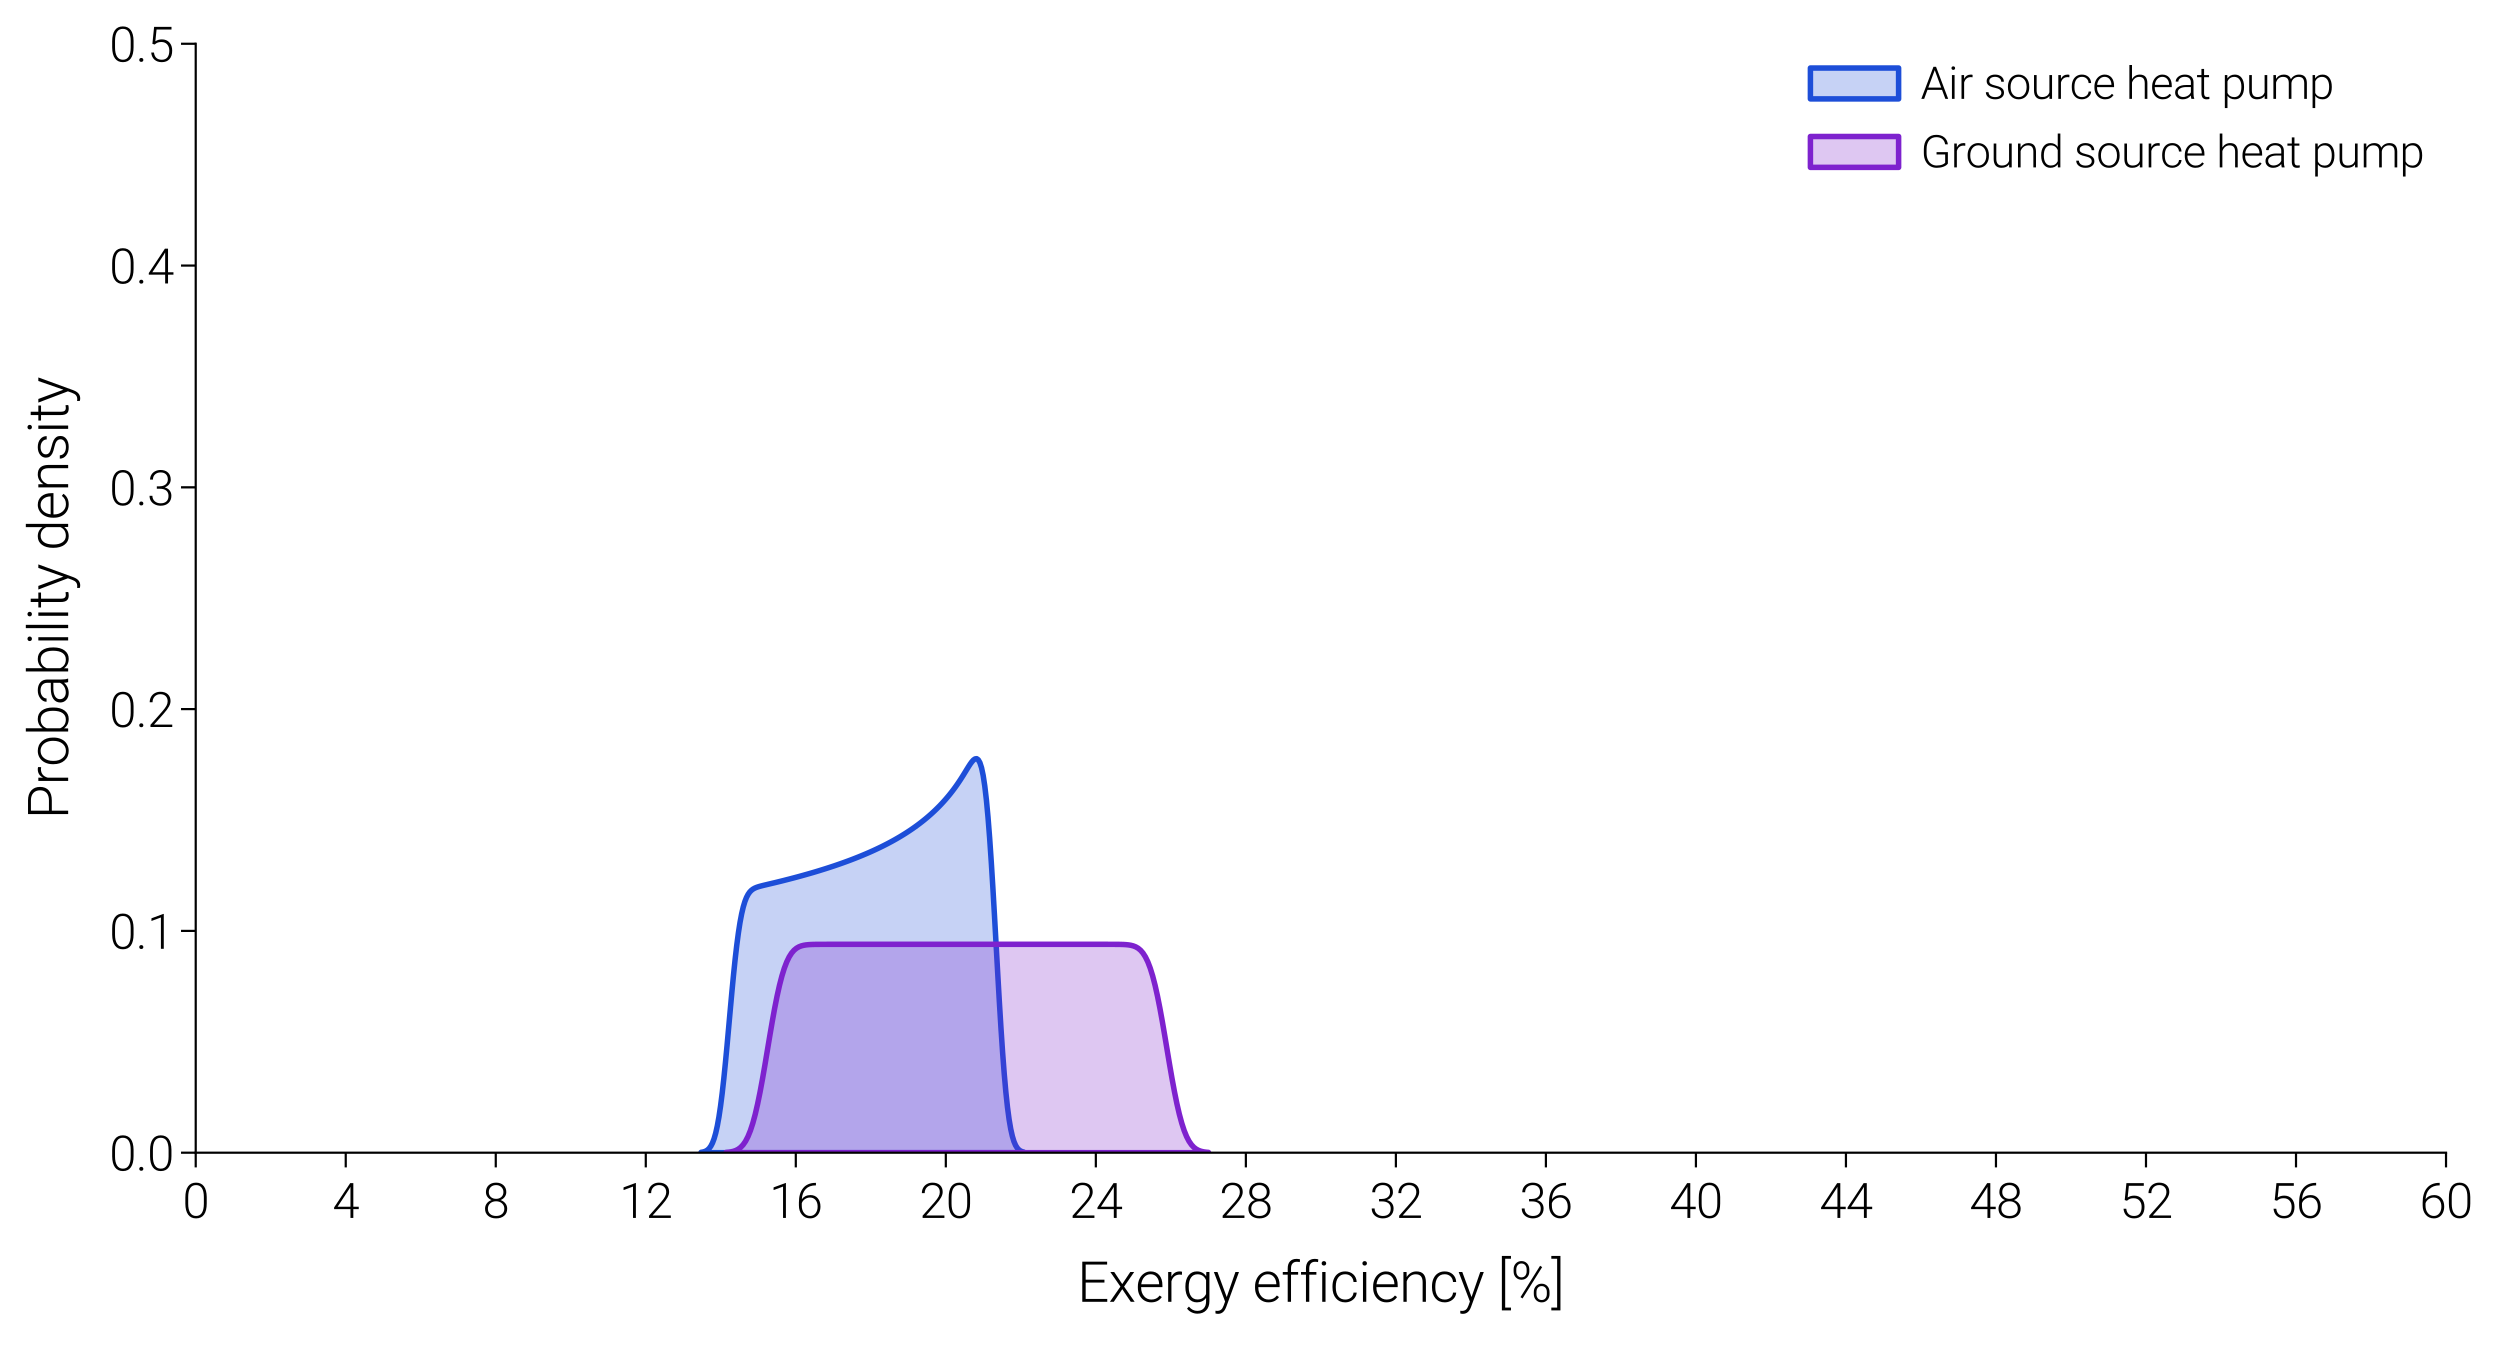 <?xml version="1.0" encoding="utf-8" standalone="no"?>
<!DOCTYPE svg PUBLIC "-//W3C//DTD SVG 1.1//EN"
  "http://www.w3.org/Graphics/SVG/1.1/DTD/svg11.dtd">
<svg xmlns:xlink="http://www.w3.org/1999/xlink" width="340.157pt" height="184.252pt" viewBox="0 0 340.157 184.252" xmlns="http://www.w3.org/2000/svg" version="1.1">
 <defs>
  <style type="text/css">*{stroke-linejoin: round; stroke-linecap: butt}</style>
 </defs>
 <g id="figure_1">
  <g id="patch_1">
   <path d="M 0 184.252 
L 340.157 184.252 
L 340.157 0 
L 0 0 
L 0 184.252 
z
" style="fill: none"/>
  </g>
  <g id="axes_1">
   <g id="patch_2">
    <path d="M 26.63 156.837 
L 332.813 156.837 
L 332.813 5.955 
L 26.63 5.955 
L 26.63 156.837 
z
" style="fill: none"/>
   </g>
   <g id="FillBetweenPolyCollection_1">
    <defs>
     <path id="m2a221acd4b" d="M 95.395 -27.463 
L 95.395 -27.415 
L 95.615 -27.415 
L 95.836 -27.415 
L 96.056 -27.415 
L 96.277 -27.415 
L 96.498 -27.415 
L 96.718 -27.415 
L 96.939 -27.415 
L 97.159 -27.415 
L 97.38 -27.415 
L 97.6 -27.415 
L 97.821 -27.415 
L 98.041 -27.415 
L 98.262 -27.415 
L 98.483 -27.415 
L 98.703 -27.415 
L 98.924 -27.415 
L 99.144 -27.415 
L 99.365 -27.415 
L 99.585 -27.415 
L 99.806 -27.415 
L 100.026 -27.415 
L 100.247 -27.415 
L 100.468 -27.415 
L 100.688 -27.415 
L 100.909 -27.415 
L 101.129 -27.415 
L 101.35 -27.415 
L 101.57 -27.415 
L 101.791 -27.415 
L 102.011 -27.415 
L 102.232 -27.415 
L 102.453 -27.415 
L 102.673 -27.415 
L 102.894 -27.415 
L 103.114 -27.415 
L 103.335 -27.415 
L 103.555 -27.415 
L 103.776 -27.415 
L 103.996 -27.415 
L 104.217 -27.415 
L 104.438 -27.415 
L 104.658 -27.415 
L 104.879 -27.415 
L 105.099 -27.415 
L 105.32 -27.415 
L 105.54 -27.415 
L 105.761 -27.415 
L 105.981 -27.415 
L 106.202 -27.415 
L 106.423 -27.415 
L 106.643 -27.415 
L 106.864 -27.415 
L 107.084 -27.415 
L 107.305 -27.415 
L 107.525 -27.415 
L 107.746 -27.415 
L 107.966 -27.415 
L 108.187 -27.415 
L 108.408 -27.415 
L 108.628 -27.415 
L 108.849 -27.415 
L 109.069 -27.415 
L 109.29 -27.415 
L 109.51 -27.415 
L 109.731 -27.415 
L 109.951 -27.415 
L 110.172 -27.415 
L 110.393 -27.415 
L 110.613 -27.415 
L 110.834 -27.415 
L 111.054 -27.415 
L 111.275 -27.415 
L 111.495 -27.415 
L 111.716 -27.415 
L 111.936 -27.415 
L 112.157 -27.415 
L 112.378 -27.415 
L 112.598 -27.415 
L 112.819 -27.415 
L 113.039 -27.415 
L 113.26 -27.415 
L 113.48 -27.415 
L 113.701 -27.415 
L 113.922 -27.415 
L 114.142 -27.415 
L 114.363 -27.415 
L 114.583 -27.415 
L 114.804 -27.415 
L 115.024 -27.415 
L 115.245 -27.415 
L 115.465 -27.415 
L 115.686 -27.415 
L 115.907 -27.415 
L 116.127 -27.415 
L 116.348 -27.415 
L 116.568 -27.415 
L 116.789 -27.415 
L 117.009 -27.415 
L 117.23 -27.415 
L 117.45 -27.415 
L 117.671 -27.415 
L 117.892 -27.415 
L 118.112 -27.415 
L 118.333 -27.415 
L 118.553 -27.415 
L 118.774 -27.415 
L 118.994 -27.415 
L 119.215 -27.415 
L 119.435 -27.415 
L 119.656 -27.415 
L 119.877 -27.415 
L 120.097 -27.415 
L 120.318 -27.415 
L 120.538 -27.415 
L 120.759 -27.415 
L 120.979 -27.415 
L 121.2 -27.415 
L 121.42 -27.415 
L 121.641 -27.415 
L 121.862 -27.415 
L 122.082 -27.415 
L 122.303 -27.415 
L 122.523 -27.415 
L 122.744 -27.415 
L 122.964 -27.415 
L 123.185 -27.415 
L 123.405 -27.415 
L 123.626 -27.415 
L 123.847 -27.415 
L 124.067 -27.415 
L 124.288 -27.415 
L 124.508 -27.415 
L 124.729 -27.415 
L 124.949 -27.415 
L 125.17 -27.415 
L 125.39 -27.415 
L 125.611 -27.415 
L 125.832 -27.415 
L 126.052 -27.415 
L 126.273 -27.415 
L 126.493 -27.415 
L 126.714 -27.415 
L 126.934 -27.415 
L 127.155 -27.415 
L 127.375 -27.415 
L 127.596 -27.415 
L 127.817 -27.415 
L 128.037 -27.415 
L 128.258 -27.415 
L 128.478 -27.415 
L 128.699 -27.415 
L 128.919 -27.415 
L 129.14 -27.415 
L 129.36 -27.415 
L 129.581 -27.415 
L 129.802 -27.415 
L 130.022 -27.415 
L 130.243 -27.415 
L 130.463 -27.415 
L 130.684 -27.415 
L 130.904 -27.415 
L 131.125 -27.415 
L 131.345 -27.415 
L 131.566 -27.415 
L 131.787 -27.415 
L 132.007 -27.415 
L 132.228 -27.415 
L 132.448 -27.415 
L 132.669 -27.415 
L 132.889 -27.415 
L 133.11 -27.415 
L 133.33 -27.415 
L 133.551 -27.415 
L 133.772 -27.415 
L 133.992 -27.415 
L 134.213 -27.415 
L 134.433 -27.415 
L 134.654 -27.415 
L 134.874 -27.415 
L 135.095 -27.415 
L 135.315 -27.415 
L 135.536 -27.415 
L 135.757 -27.415 
L 135.977 -27.415 
L 136.198 -27.415 
L 136.418 -27.415 
L 136.639 -27.415 
L 136.859 -27.415 
L 137.08 -27.415 
L 137.3 -27.415 
L 137.521 -27.415 
L 137.742 -27.415 
L 137.962 -27.415 
L 138.183 -27.415 
L 138.403 -27.415 
L 138.624 -27.415 
L 138.844 -27.415 
L 139.065 -27.415 
L 139.285 -27.415 
L 139.285 -27.498 
L 139.285 -27.498 
L 139.065 -27.559 
L 138.844 -27.659 
L 138.624 -27.816 
L 138.403 -28.058 
L 138.183 -28.416 
L 137.962 -28.934 
L 137.742 -29.659 
L 137.521 -30.644 
L 137.3 -31.942 
L 137.08 -33.602 
L 136.859 -35.662 
L 136.639 -38.14 
L 136.418 -41.033 
L 136.198 -44.309 
L 135.977 -47.904 
L 135.757 -51.73 
L 135.536 -55.675 
L 135.315 -59.617 
L 135.095 -63.429 
L 134.874 -66.997 
L 134.654 -70.222 
L 134.433 -73.034 
L 134.213 -75.395 
L 133.992 -77.292 
L 133.772 -78.744 
L 133.551 -79.787 
L 133.33 -80.475 
L 133.11 -80.866 
L 132.889 -81.021 
L 132.669 -80.996 
L 132.448 -80.839 
L 132.228 -80.593 
L 132.007 -80.289 
L 131.787 -79.95 
L 131.566 -79.595 
L 131.345 -79.234 
L 131.125 -78.875 
L 130.904 -78.522 
L 130.684 -78.178 
L 130.463 -77.845 
L 130.243 -77.522 
L 130.022 -77.209 
L 129.802 -76.907 
L 129.581 -76.615 
L 129.36 -76.332 
L 129.14 -76.057 
L 128.919 -75.792 
L 128.699 -75.534 
L 128.478 -75.284 
L 128.258 -75.041 
L 128.037 -74.805 
L 127.817 -74.575 
L 127.596 -74.352 
L 127.375 -74.134 
L 127.155 -73.923 
L 126.934 -73.716 
L 126.714 -73.515 
L 126.493 -73.319 
L 126.273 -73.128 
L 126.052 -72.941 
L 125.832 -72.759 
L 125.611 -72.581 
L 125.39 -72.407 
L 125.17 -72.236 
L 124.949 -72.07 
L 124.729 -71.907 
L 124.508 -71.747 
L 124.288 -71.591 
L 124.067 -71.438 
L 123.847 -71.289 
L 123.626 -71.142 
L 123.405 -70.997 
L 123.185 -70.856 
L 122.964 -70.718 
L 122.744 -70.582 
L 122.523 -70.448 
L 122.303 -70.317 
L 122.082 -70.189 
L 121.862 -70.062 
L 121.641 -69.938 
L 121.42 -69.816 
L 121.2 -69.696 
L 120.979 -69.578 
L 120.759 -69.461 
L 120.538 -69.347 
L 120.318 -69.235 
L 120.097 -69.124 
L 119.877 -69.016 
L 119.656 -68.909 
L 119.435 -68.803 
L 119.215 -68.699 
L 118.994 -68.596 
L 118.774 -68.495 
L 118.553 -68.396 
L 118.333 -68.297 
L 118.112 -68.201 
L 117.892 -68.106 
L 117.671 -68.012 
L 117.45 -67.919 
L 117.23 -67.828 
L 117.009 -67.737 
L 116.789 -67.648 
L 116.568 -67.56 
L 116.348 -67.473 
L 116.127 -67.387 
L 115.907 -67.302 
L 115.686 -67.218 
L 115.465 -67.136 
L 115.245 -67.054 
L 115.024 -66.974 
L 114.804 -66.894 
L 114.583 -66.815 
L 114.363 -66.737 
L 114.142 -66.66 
L 113.922 -66.584 
L 113.701 -66.508 
L 113.48 -66.433 
L 113.26 -66.36 
L 113.039 -66.287 
L 112.819 -66.215 
L 112.598 -66.144 
L 112.378 -66.073 
L 112.157 -66.004 
L 111.936 -65.934 
L 111.716 -65.866 
L 111.495 -65.797 
L 111.275 -65.73 
L 111.054 -65.663 
L 110.834 -65.597 
L 110.613 -65.532 
L 110.393 -65.468 
L 110.172 -65.404 
L 109.951 -65.341 
L 109.731 -65.278 
L 109.51 -65.216 
L 109.29 -65.154 
L 109.069 -65.093 
L 108.849 -65.032 
L 108.628 -64.971 
L 108.408 -64.912 
L 108.187 -64.853 
L 107.966 -64.794 
L 107.746 -64.737 
L 107.525 -64.679 
L 107.305 -64.622 
L 107.084 -64.566 
L 106.864 -64.51 
L 106.643 -64.453 
L 106.423 -64.398 
L 106.202 -64.342 
L 105.981 -64.288 
L 105.761 -64.234 
L 105.54 -64.18 
L 105.32 -64.127 
L 105.099 -64.075 
L 104.879 -64.023 
L 104.658 -63.971 
L 104.438 -63.919 
L 104.217 -63.866 
L 103.996 -63.814 
L 103.776 -63.76 
L 103.555 -63.703 
L 103.335 -63.643 
L 103.114 -63.576 
L 102.894 -63.498 
L 102.673 -63.401 
L 102.453 -63.276 
L 102.232 -63.108 
L 102.011 -62.88 
L 101.791 -62.568 
L 101.57 -62.146 
L 101.35 -61.583 
L 101.129 -60.847 
L 100.909 -59.908 
L 100.688 -58.738 
L 100.468 -57.321 
L 100.247 -55.651 
L 100.026 -53.737 
L 99.806 -51.608 
L 99.585 -49.307 
L 99.365 -46.891 
L 99.144 -44.429 
L 98.924 -41.993 
L 98.703 -39.653 
L 98.483 -37.471 
L 98.262 -35.496 
L 98.041 -33.762 
L 97.821 -32.282 
L 97.6 -31.058 
L 97.38 -30.075 
L 97.159 -29.309 
L 96.939 -28.729 
L 96.718 -28.303 
L 96.498 -28 
L 96.277 -27.79 
L 96.056 -27.649 
L 95.836 -27.557 
L 95.615 -27.499 
L 95.395 -27.463 
z
" style="stroke: #1d4ed8; stroke-width: 0.75"/>
    </defs>
    <g clip-path="url(#p922aa997c9)">
     <use xlink:href="#m2a221acd4b" x="0" y="184.252" style="fill: #1d4ed8; fill-opacity: 0.25; stroke: #1d4ed8; stroke-width: 0.75"/>
    </g>
   </g>
   <g id="FillBetweenPolyCollection_2">
    <defs>
     <path id="m18e5160ef3" d="M 98.804 -27.454 
L 98.804 -27.415 
L 99.134 -27.415 
L 99.463 -27.415 
L 99.793 -27.415 
L 100.123 -27.415 
L 100.453 -27.415 
L 100.782 -27.415 
L 101.112 -27.415 
L 101.442 -27.415 
L 101.771 -27.415 
L 102.101 -27.415 
L 102.431 -27.415 
L 102.761 -27.415 
L 103.09 -27.415 
L 103.42 -27.415 
L 103.75 -27.415 
L 104.08 -27.415 
L 104.409 -27.415 
L 104.739 -27.415 
L 105.069 -27.415 
L 105.398 -27.415 
L 105.728 -27.415 
L 106.058 -27.415 
L 106.388 -27.415 
L 106.717 -27.415 
L 107.047 -27.415 
L 107.377 -27.415 
L 107.707 -27.415 
L 108.036 -27.415 
L 108.366 -27.415 
L 108.696 -27.415 
L 109.025 -27.415 
L 109.355 -27.415 
L 109.685 -27.415 
L 110.015 -27.415 
L 110.344 -27.415 
L 110.674 -27.415 
L 111.004 -27.415 
L 111.334 -27.415 
L 111.663 -27.415 
L 111.993 -27.415 
L 112.323 -27.415 
L 112.652 -27.415 
L 112.982 -27.415 
L 113.312 -27.415 
L 113.642 -27.415 
L 113.971 -27.415 
L 114.301 -27.415 
L 114.631 -27.415 
L 114.961 -27.415 
L 115.29 -27.415 
L 115.62 -27.415 
L 115.95 -27.415 
L 116.279 -27.415 
L 116.609 -27.415 
L 116.939 -27.415 
L 117.269 -27.415 
L 117.598 -27.415 
L 117.928 -27.415 
L 118.258 -27.415 
L 118.588 -27.415 
L 118.917 -27.415 
L 119.247 -27.415 
L 119.577 -27.415 
L 119.906 -27.415 
L 120.236 -27.415 
L 120.566 -27.415 
L 120.896 -27.415 
L 121.225 -27.415 
L 121.555 -27.415 
L 121.885 -27.415 
L 122.215 -27.415 
L 122.544 -27.415 
L 122.874 -27.415 
L 123.204 -27.415 
L 123.533 -27.415 
L 123.863 -27.415 
L 124.193 -27.415 
L 124.523 -27.415 
L 124.852 -27.415 
L 125.182 -27.415 
L 125.512 -27.415 
L 125.842 -27.415 
L 126.171 -27.415 
L 126.501 -27.415 
L 126.831 -27.415 
L 127.16 -27.415 
L 127.49 -27.415 
L 127.82 -27.415 
L 128.15 -27.415 
L 128.479 -27.415 
L 128.809 -27.415 
L 129.139 -27.415 
L 129.469 -27.415 
L 129.798 -27.415 
L 130.128 -27.415 
L 130.458 -27.415 
L 130.788 -27.415 
L 131.117 -27.415 
L 131.447 -27.415 
L 131.777 -27.415 
L 132.106 -27.415 
L 132.436 -27.415 
L 132.766 -27.415 
L 133.096 -27.415 
L 133.425 -27.415 
L 133.755 -27.415 
L 134.085 -27.415 
L 134.415 -27.415 
L 134.744 -27.415 
L 135.074 -27.415 
L 135.404 -27.415 
L 135.733 -27.415 
L 136.063 -27.415 
L 136.393 -27.415 
L 136.723 -27.415 
L 137.052 -27.415 
L 137.382 -27.415 
L 137.712 -27.415 
L 138.042 -27.415 
L 138.371 -27.415 
L 138.701 -27.415 
L 139.031 -27.415 
L 139.36 -27.415 
L 139.69 -27.415 
L 140.02 -27.415 
L 140.35 -27.415 
L 140.679 -27.415 
L 141.009 -27.415 
L 141.339 -27.415 
L 141.669 -27.415 
L 141.998 -27.415 
L 142.328 -27.415 
L 142.658 -27.415 
L 142.987 -27.415 
L 143.317 -27.415 
L 143.647 -27.415 
L 143.977 -27.415 
L 144.306 -27.415 
L 144.636 -27.415 
L 144.966 -27.415 
L 145.296 -27.415 
L 145.625 -27.415 
L 145.955 -27.415 
L 146.285 -27.415 
L 146.614 -27.415 
L 146.944 -27.415 
L 147.274 -27.415 
L 147.604 -27.415 
L 147.933 -27.415 
L 148.263 -27.415 
L 148.593 -27.415 
L 148.923 -27.415 
L 149.252 -27.415 
L 149.582 -27.415 
L 149.912 -27.415 
L 150.241 -27.415 
L 150.571 -27.415 
L 150.901 -27.415 
L 151.231 -27.415 
L 151.56 -27.415 
L 151.89 -27.415 
L 152.22 -27.415 
L 152.55 -27.415 
L 152.879 -27.415 
L 153.209 -27.415 
L 153.539 -27.415 
L 153.868 -27.415 
L 154.198 -27.415 
L 154.528 -27.415 
L 154.858 -27.415 
L 155.187 -27.415 
L 155.517 -27.415 
L 155.847 -27.415 
L 156.177 -27.415 
L 156.506 -27.415 
L 156.836 -27.415 
L 157.166 -27.415 
L 157.495 -27.415 
L 157.825 -27.415 
L 158.155 -27.415 
L 158.485 -27.415 
L 158.814 -27.415 
L 159.144 -27.415 
L 159.474 -27.415 
L 159.804 -27.415 
L 160.133 -27.415 
L 160.463 -27.415 
L 160.793 -27.415 
L 161.122 -27.415 
L 161.452 -27.415 
L 161.782 -27.415 
L 162.112 -27.415 
L 162.441 -27.415 
L 162.771 -27.415 
L 163.101 -27.415 
L 163.431 -27.415 
L 163.76 -27.415 
L 164.09 -27.415 
L 164.42 -27.415 
L 164.42 -27.454 
L 164.42 -27.454 
L 164.09 -27.483 
L 163.76 -27.53 
L 163.431 -27.605 
L 163.101 -27.721 
L 162.771 -27.893 
L 162.441 -28.144 
L 162.112 -28.495 
L 161.782 -28.975 
L 161.452 -29.608 
L 161.122 -30.42 
L 160.793 -31.431 
L 160.463 -32.649 
L 160.133 -34.074 
L 159.804 -35.69 
L 159.474 -37.469 
L 159.144 -39.367 
L 158.814 -41.332 
L 158.485 -43.305 
L 158.155 -45.226 
L 157.825 -47.041 
L 157.495 -48.703 
L 157.166 -50.179 
L 156.836 -51.452 
L 156.506 -52.516 
L 156.177 -53.378 
L 155.847 -54.056 
L 155.517 -54.573 
L 155.187 -54.956 
L 154.858 -55.23 
L 154.528 -55.421 
L 154.198 -55.55 
L 153.868 -55.634 
L 153.539 -55.687 
L 153.209 -55.72 
L 152.879 -55.74 
L 152.55 -55.751 
L 152.22 -55.758 
L 151.89 -55.761 
L 151.56 -55.763 
L 151.231 -55.764 
L 150.901 -55.764 
L 150.571 -55.765 
L 150.241 -55.765 
L 149.912 -55.765 
L 149.582 -55.765 
L 149.252 -55.765 
L 148.923 -55.765 
L 148.593 -55.765 
L 148.263 -55.765 
L 147.933 -55.765 
L 147.604 -55.765 
L 147.274 -55.765 
L 146.944 -55.765 
L 146.614 -55.765 
L 146.285 -55.765 
L 145.955 -55.765 
L 145.625 -55.765 
L 145.296 -55.765 
L 144.966 -55.765 
L 144.636 -55.765 
L 144.306 -55.765 
L 143.977 -55.765 
L 143.647 -55.765 
L 143.317 -55.765 
L 142.987 -55.765 
L 142.658 -55.765 
L 142.328 -55.765 
L 141.998 -55.765 
L 141.669 -55.765 
L 141.339 -55.765 
L 141.009 -55.765 
L 140.679 -55.765 
L 140.35 -55.765 
L 140.02 -55.765 
L 139.69 -55.765 
L 139.36 -55.765 
L 139.031 -55.765 
L 138.701 -55.765 
L 138.371 -55.765 
L 138.042 -55.765 
L 137.712 -55.765 
L 137.382 -55.765 
L 137.052 -55.765 
L 136.723 -55.765 
L 136.393 -55.765 
L 136.063 -55.765 
L 135.733 -55.765 
L 135.404 -55.765 
L 135.074 -55.765 
L 134.744 -55.765 
L 134.415 -55.765 
L 134.085 -55.765 
L 133.755 -55.765 
L 133.425 -55.765 
L 133.096 -55.765 
L 132.766 -55.765 
L 132.436 -55.765 
L 132.106 -55.765 
L 131.777 -55.765 
L 131.447 -55.765 
L 131.117 -55.765 
L 130.788 -55.765 
L 130.458 -55.765 
L 130.128 -55.765 
L 129.798 -55.765 
L 129.469 -55.765 
L 129.139 -55.765 
L 128.809 -55.765 
L 128.479 -55.765 
L 128.15 -55.765 
L 127.82 -55.765 
L 127.49 -55.765 
L 127.16 -55.765 
L 126.831 -55.765 
L 126.501 -55.765 
L 126.171 -55.765 
L 125.842 -55.765 
L 125.512 -55.765 
L 125.182 -55.765 
L 124.852 -55.765 
L 124.523 -55.765 
L 124.193 -55.765 
L 123.863 -55.765 
L 123.533 -55.765 
L 123.204 -55.765 
L 122.874 -55.765 
L 122.544 -55.765 
L 122.215 -55.765 
L 121.885 -55.765 
L 121.555 -55.765 
L 121.225 -55.765 
L 120.896 -55.765 
L 120.566 -55.765 
L 120.236 -55.765 
L 119.906 -55.765 
L 119.577 -55.765 
L 119.247 -55.765 
L 118.917 -55.765 
L 118.588 -55.765 
L 118.258 -55.765 
L 117.928 -55.765 
L 117.598 -55.765 
L 117.269 -55.765 
L 116.939 -55.765 
L 116.609 -55.765 
L 116.279 -55.765 
L 115.95 -55.765 
L 115.62 -55.765 
L 115.29 -55.765 
L 114.961 -55.765 
L 114.631 -55.765 
L 114.301 -55.765 
L 113.971 -55.765 
L 113.642 -55.765 
L 113.312 -55.765 
L 112.982 -55.765 
L 112.652 -55.765 
L 112.323 -55.764 
L 111.993 -55.764 
L 111.663 -55.763 
L 111.334 -55.761 
L 111.004 -55.758 
L 110.674 -55.751 
L 110.344 -55.74 
L 110.015 -55.72 
L 109.685 -55.687 
L 109.355 -55.634 
L 109.025 -55.549 
L 108.696 -55.421 
L 108.366 -55.23 
L 108.036 -54.955 
L 107.707 -54.573 
L 107.377 -54.055 
L 107.047 -53.377 
L 106.717 -52.514 
L 106.388 -51.45 
L 106.058 -50.177 
L 105.728 -48.699 
L 105.398 -47.037 
L 105.069 -45.222 
L 104.739 -43.301 
L 104.409 -41.328 
L 104.08 -39.363 
L 103.75 -37.465 
L 103.42 -35.687 
L 103.09 -34.071 
L 102.761 -32.646 
L 102.431 -31.428 
L 102.101 -30.419 
L 101.771 -29.607 
L 101.442 -28.974 
L 101.112 -28.495 
L 100.782 -28.143 
L 100.453 -27.893 
L 100.123 -27.72 
L 99.793 -27.605 
L 99.463 -27.53 
L 99.134 -27.482 
L 98.804 -27.454 
z
" style="stroke: #7e22ce; stroke-width: 0.75"/>
    </defs>
    <g clip-path="url(#p922aa997c9)">
     <use xlink:href="#m18e5160ef3" x="0" y="184.252" style="fill: #7e22ce; fill-opacity: 0.25; stroke: #7e22ce; stroke-width: 0.75"/>
    </g>
   </g>
   <g id="patch_3">
    <path d="M 26.63 156.837 
L 26.63 5.955 
" style="fill: none; stroke: #000000; stroke-width: 0.3; stroke-linejoin: miter; stroke-linecap: square"/>
   </g>
   <g id="patch_4">
    <path d="M 26.63 156.837 
L 332.813 156.837 
" style="fill: none; stroke: #000000; stroke-width: 0.3; stroke-linejoin: miter; stroke-linecap: square"/>
   </g>
   <g id="matplotlib.axis_1">
    <g id="xtick_1">
     <g id="line2d_1">
      <defs>
       <path id="mc47f2345e3" d="M 0 0 
L 0 2 
" style="stroke: #000000; stroke-width: 0.3"/>
      </defs>
      <g>
       <use xlink:href="#mc47f2345e3" x="26.63" y="156.837" style="stroke: #000000; stroke-width: 0.3"/>
      </g>
     </g>
     <g id="text_1">
      <!-- 0 -->
      <g transform="translate(24.829 165.712) scale(0.065 -0.065)">
       <defs>
        <path id="Roboto-Light-30" d="M 3172 1897 
Q 3172 934 2819 435 
Q 2466 -63 1778 -63 
Q 1103 -63 743 426 
Q 384 916 375 1850 
L 375 2666 
Q 375 3625 731 4119 
Q 1088 4613 1772 4613 
Q 2447 4613 2803 4136 
Q 3159 3659 3172 2731 
L 3172 1897 
z
M 2797 2713 
Q 2797 3494 2542 3894 
Q 2288 4294 1772 4294 
Q 1266 4294 1009 3903 
Q 753 3513 747 2750 
L 747 1856 
Q 747 1078 1011 665 
Q 1275 253 1778 253 
Q 2278 253 2536 656 
Q 2794 1059 2797 1838 
L 2797 2713 
z
" transform="scale(0.016)"/>
       </defs>
       <use xlink:href="#Roboto-Light-30"/>
      </g>
     </g>
    </g>
    <g id="xtick_2">
     <g id="line2d_2">
      <g>
       <use xlink:href="#mc47f2345e3" x="47.042" y="156.837" style="stroke: #000000; stroke-width: 0.3"/>
      </g>
     </g>
     <g id="text_2">
      <!-- 4 -->
      <g transform="translate(45.241 165.712) scale(0.065 -0.065)">
       <defs>
        <path id="Roboto-Light-34" d="M 2725 1466 
L 3434 1466 
L 3434 1150 
L 2725 1150 
L 2725 0 
L 2350 0 
L 2350 1150 
L 209 1150 
L 209 1363 
L 2316 4550 
L 2725 4550 
L 2725 1466 
z
M 669 1466 
L 2350 1466 
L 2350 4066 
L 2184 3778 
L 669 1466 
z
" transform="scale(0.016)"/>
       </defs>
       <use xlink:href="#Roboto-Light-34"/>
      </g>
     </g>
    </g>
    <g id="xtick_3">
     <g id="line2d_3">
      <g>
       <use xlink:href="#mc47f2345e3" x="67.455" y="156.837" style="stroke: #000000; stroke-width: 0.3"/>
      </g>
     </g>
     <g id="text_3">
      <!-- 8 -->
      <g transform="translate(65.653 165.712) scale(0.065 -0.065)">
       <defs>
        <path id="Roboto-Light-38" d="M 3109 3378 
Q 3109 3025 2903 2745 
Q 2697 2466 2359 2334 
Q 2753 2200 2990 1900 
Q 3228 1600 3228 1206 
Q 3228 622 2831 279 
Q 2434 -63 1781 -63 
Q 1122 -63 726 278 
Q 331 619 331 1206 
Q 331 1594 559 1897 
Q 788 2200 1184 2334 
Q 847 2466 647 2745 
Q 447 3025 447 3378 
Q 447 3944 811 4278 
Q 1175 4613 1775 4613 
Q 2375 4613 2742 4275 
Q 3109 3938 3109 3378 
z
M 2853 1203 
Q 2853 1628 2550 1901 
Q 2247 2175 1775 2175 
Q 1303 2175 1003 1906 
Q 703 1638 703 1203 
Q 703 769 993 511 
Q 1284 253 1781 253 
Q 2266 253 2559 509 
Q 2853 766 2853 1203 
z
M 2734 3381 
Q 2734 3772 2464 4033 
Q 2194 4294 1775 4294 
Q 1350 4294 1086 4042 
Q 822 3791 822 3381 
Q 822 2981 1086 2737 
Q 1350 2494 1778 2494 
Q 2200 2494 2467 2739 
Q 2734 2984 2734 3381 
z
" transform="scale(0.016)"/>
       </defs>
       <use xlink:href="#Roboto-Light-38"/>
      </g>
     </g>
    </g>
    <g id="xtick_4">
     <g id="line2d_4">
      <g>
       <use xlink:href="#mc47f2345e3" x="87.867" y="156.837" style="stroke: #000000; stroke-width: 0.3"/>
      </g>
     </g>
     <g id="text_4">
      <!-- 12 -->
      <g transform="translate(84.264 165.712) scale(0.065 -0.065)">
       <defs>
        <path id="Roboto-Light-31" d="M 2169 0 
L 1794 0 
L 1794 4100 
L 556 3641 
L 556 3991 
L 2106 4566 
L 2169 4566 
L 2169 0 
z
" transform="scale(0.016)"/>
        <path id="Roboto-Light-32" d="M 3278 0 
L 428 0 
L 428 288 
L 1988 2056 
Q 2375 2503 2525 2793 
Q 2675 3084 2675 3359 
Q 2675 3791 2422 4042 
Q 2169 4294 1725 4294 
Q 1266 4294 983 4000 
Q 700 3706 700 3238 
L 328 3238 
Q 328 3622 501 3937 
Q 675 4253 995 4433 
Q 1316 4613 1725 4613 
Q 2350 4613 2701 4284 
Q 3053 3956 3053 3391 
Q 3053 3072 2854 2694 
Q 2656 2316 2156 1750 
L 888 316 
L 3278 316 
L 3278 0 
z
" transform="scale(0.016)"/>
       </defs>
       <use xlink:href="#Roboto-Light-31"/>
       <use xlink:href="#Roboto-Light-32" transform="translate(55.42 0)"/>
      </g>
     </g>
    </g>
    <g id="xtick_5">
     <g id="line2d_5">
      <g>
       <use xlink:href="#mc47f2345e3" x="108.279" y="156.837" style="stroke: #000000; stroke-width: 0.3"/>
      </g>
     </g>
     <g id="text_5">
      <!-- 16 -->
      <g transform="translate(104.677 165.712) scale(0.065 -0.065)">
       <defs>
        <path id="Roboto-Light-36" d="M 2634 4584 
L 2634 4256 
L 2591 4256 
Q 1775 4256 1306 3776 
Q 838 3297 788 2444 
Q 975 2703 1265 2845 
Q 1556 2988 1916 2988 
Q 2516 2988 2870 2573 
Q 3225 2159 3225 1491 
Q 3225 1047 3059 690 
Q 2894 334 2584 135 
Q 2275 -63 1878 -63 
Q 1225 -63 815 410 
Q 406 884 406 1634 
L 406 2009 
Q 406 3231 962 3901 
Q 1519 4572 2541 4584 
L 2634 4584 
z
M 1856 2666 
Q 1500 2666 1192 2455 
Q 884 2244 781 1919 
L 781 1600 
Q 781 1006 1086 631 
Q 1391 256 1878 256 
Q 2316 256 2586 603 
Q 2856 950 2856 1478 
Q 2856 2016 2586 2341 
Q 2316 2666 1856 2666 
z
" transform="scale(0.016)"/>
       </defs>
       <use xlink:href="#Roboto-Light-31"/>
       <use xlink:href="#Roboto-Light-36" transform="translate(55.42 0)"/>
      </g>
     </g>
    </g>
    <g id="xtick_6">
     <g id="line2d_6">
      <g>
       <use xlink:href="#mc47f2345e3" x="128.691" y="156.837" style="stroke: #000000; stroke-width: 0.3"/>
      </g>
     </g>
     <g id="text_6">
      <!-- 20 -->
      <g transform="translate(125.089 165.712) scale(0.065 -0.065)">
       <use xlink:href="#Roboto-Light-32"/>
       <use xlink:href="#Roboto-Light-30" transform="translate(55.42 0)"/>
      </g>
     </g>
    </g>
    <g id="xtick_7">
     <g id="line2d_7">
      <g>
       <use xlink:href="#mc47f2345e3" x="149.103" y="156.837" style="stroke: #000000; stroke-width: 0.3"/>
      </g>
     </g>
     <g id="text_7">
      <!-- 24 -->
      <g transform="translate(145.501 165.712) scale(0.065 -0.065)">
       <use xlink:href="#Roboto-Light-32"/>
       <use xlink:href="#Roboto-Light-34" transform="translate(55.42 0)"/>
      </g>
     </g>
    </g>
    <g id="xtick_8">
     <g id="line2d_8">
      <g>
       <use xlink:href="#mc47f2345e3" x="169.516" y="156.837" style="stroke: #000000; stroke-width: 0.3"/>
      </g>
     </g>
     <g id="text_8">
      <!-- 28 -->
      <g transform="translate(165.913 165.712) scale(0.065 -0.065)">
       <use xlink:href="#Roboto-Light-32"/>
       <use xlink:href="#Roboto-Light-38" transform="translate(55.42 0)"/>
      </g>
     </g>
    </g>
    <g id="xtick_9">
     <g id="line2d_9">
      <g>
       <use xlink:href="#mc47f2345e3" x="189.928" y="156.837" style="stroke: #000000; stroke-width: 0.3"/>
      </g>
     </g>
     <g id="text_9">
      <!-- 32 -->
      <g transform="translate(186.325 165.712) scale(0.065 -0.065)">
       <defs>
        <path id="Roboto-Light-33" d="M 1259 2478 
L 1647 2478 
Q 1969 2478 2209 2592 
Q 2450 2706 2576 2904 
Q 2703 3103 2703 3363 
Q 2703 3800 2456 4047 
Q 2209 4294 1747 4294 
Q 1309 4294 1029 4036 
Q 750 3778 750 3356 
L 375 3356 
Q 375 3709 553 4001 
Q 731 4294 1047 4453 
Q 1363 4613 1747 4613 
Q 2366 4613 2722 4275 
Q 3078 3938 3078 3350 
Q 3078 3022 2870 2745 
Q 2663 2469 2300 2331 
Q 2725 2213 2944 1923 
Q 3163 1634 3163 1234 
Q 3163 650 2781 293 
Q 2400 -63 1763 -63 
Q 1356 -63 1017 100 
Q 678 263 492 555 
Q 306 847 306 1234 
L 681 1234 
Q 681 800 984 526 
Q 1288 253 1763 253 
Q 2247 253 2517 501 
Q 2788 750 2788 1222 
Q 2788 1678 2495 1918 
Q 2203 2159 1634 2159 
L 1259 2159 
L 1259 2478 
z
" transform="scale(0.016)"/>
       </defs>
       <use xlink:href="#Roboto-Light-33"/>
       <use xlink:href="#Roboto-Light-32" transform="translate(55.42 0)"/>
      </g>
     </g>
    </g>
    <g id="xtick_10">
     <g id="line2d_10">
      <g>
       <use xlink:href="#mc47f2345e3" x="210.34" y="156.837" style="stroke: #000000; stroke-width: 0.3"/>
      </g>
     </g>
     <g id="text_10">
      <!-- 36 -->
      <g transform="translate(206.737 165.712) scale(0.065 -0.065)">
       <use xlink:href="#Roboto-Light-33"/>
       <use xlink:href="#Roboto-Light-36" transform="translate(55.42 0)"/>
      </g>
     </g>
    </g>
    <g id="xtick_11">
     <g id="line2d_11">
      <g>
       <use xlink:href="#mc47f2345e3" x="230.752" y="156.837" style="stroke: #000000; stroke-width: 0.3"/>
      </g>
     </g>
     <g id="text_11">
      <!-- 40 -->
      <g transform="translate(227.15 165.712) scale(0.065 -0.065)">
       <use xlink:href="#Roboto-Light-34"/>
       <use xlink:href="#Roboto-Light-30" transform="translate(55.42 0)"/>
      </g>
     </g>
    </g>
    <g id="xtick_12">
     <g id="line2d_12">
      <g>
       <use xlink:href="#mc47f2345e3" x="251.164" y="156.837" style="stroke: #000000; stroke-width: 0.3"/>
      </g>
     </g>
     <g id="text_12">
      <!-- 44 -->
      <g transform="translate(247.562 165.712) scale(0.065 -0.065)">
       <use xlink:href="#Roboto-Light-34"/>
       <use xlink:href="#Roboto-Light-34" transform="translate(55.42 0)"/>
      </g>
     </g>
    </g>
    <g id="xtick_13">
     <g id="line2d_13">
      <g>
       <use xlink:href="#mc47f2345e3" x="271.576" y="156.837" style="stroke: #000000; stroke-width: 0.3"/>
      </g>
     </g>
     <g id="text_13">
      <!-- 48 -->
      <g transform="translate(267.974 165.712) scale(0.065 -0.065)">
       <use xlink:href="#Roboto-Light-34"/>
       <use xlink:href="#Roboto-Light-38" transform="translate(55.42 0)"/>
      </g>
     </g>
    </g>
    <g id="xtick_14">
     <g id="line2d_14">
      <g>
       <use xlink:href="#mc47f2345e3" x="291.989" y="156.837" style="stroke: #000000; stroke-width: 0.3"/>
      </g>
     </g>
     <g id="text_14">
      <!-- 52 -->
      <g transform="translate(288.386 165.712) scale(0.065 -0.065)">
       <defs>
        <path id="Roboto-Light-35" d="M 681 2331 
L 903 4550 
L 3178 4550 
L 3178 4203 
L 1225 4203 
L 1066 2666 
Q 1431 2916 1922 2916 
Q 2538 2916 2903 2516 
Q 3269 2116 3269 1450 
Q 3269 731 2912 334 
Q 2556 -63 1909 -63 
Q 1316 -63 947 268 
Q 578 600 525 1197 
L 884 1197 
Q 938 731 1200 492 
Q 1463 253 1909 253 
Q 2397 253 2645 562 
Q 2894 872 2894 1444 
Q 2894 1944 2616 2259 
Q 2338 2575 1856 2575 
Q 1591 2575 1394 2508 
Q 1197 2441 978 2247 
L 681 2331 
z
" transform="scale(0.016)"/>
       </defs>
       <use xlink:href="#Roboto-Light-35"/>
       <use xlink:href="#Roboto-Light-32" transform="translate(55.42 0)"/>
      </g>
     </g>
    </g>
    <g id="xtick_15">
     <g id="line2d_15">
      <g>
       <use xlink:href="#mc47f2345e3" x="312.401" y="156.837" style="stroke: #000000; stroke-width: 0.3"/>
      </g>
     </g>
     <g id="text_15">
      <!-- 56 -->
      <g transform="translate(308.798 165.712) scale(0.065 -0.065)">
       <use xlink:href="#Roboto-Light-35"/>
       <use xlink:href="#Roboto-Light-36" transform="translate(55.42 0)"/>
      </g>
     </g>
    </g>
    <g id="xtick_16">
     <g id="line2d_16">
      <g>
       <use xlink:href="#mc47f2345e3" x="332.813" y="156.837" style="stroke: #000000; stroke-width: 0.3"/>
      </g>
     </g>
     <g id="text_16">
      <!-- 60 -->
      <g transform="translate(329.211 165.712) scale(0.065 -0.065)">
       <use xlink:href="#Roboto-Light-36"/>
       <use xlink:href="#Roboto-Light-30" transform="translate(55.42 0)"/>
      </g>
     </g>
    </g>
    <g id="text_17">
     <!-- Exergy efficiency [%] -->
     <g transform="translate(146.569 177.126) scale(0.075 -0.075)">
      <defs>
       <path id="Roboto-Light-45" d="M 3088 2181 
L 959 2181 
L 959 325 
L 3406 325 
L 3406 0 
L 575 0 
L 575 4550 
L 3391 4550 
L 3391 4222 
L 959 4222 
L 959 2506 
L 3088 2506 
L 3088 2181 
z
" transform="scale(0.016)"/>
       <path id="Roboto-Light-78" d="M 1550 2009 
L 2463 3381 
L 2906 3381 
L 1759 1722 
L 2956 0 
L 2516 0 
L 1553 1431 
L 591 0 
L 150 0 
L 1344 1722 
L 197 3381 
L 638 3381 
L 1550 2009 
z
" transform="scale(0.016)"/>
       <path id="Roboto-Light-65" d="M 1797 -63 
Q 1366 -63 1017 150 
Q 669 363 475 742 
Q 281 1122 281 1594 
L 281 1728 
Q 281 2216 470 2606 
Q 659 2997 996 3220 
Q 1334 3444 1728 3444 
Q 2344 3444 2705 3023 
Q 3066 2603 3066 1875 
L 3066 1666 
L 653 1666 
L 653 1594 
Q 653 1019 983 636 
Q 1313 253 1813 253 
Q 2113 253 2342 362 
Q 2572 472 2759 713 
L 2994 534 
Q 2581 -63 1797 -63 
z
M 1728 3125 
Q 1306 3125 1017 2815 
Q 728 2506 666 1984 
L 2694 1984 
L 2694 2025 
Q 2678 2513 2415 2819 
Q 2153 3125 1728 3125 
z
" transform="scale(0.016)"/>
       <path id="Roboto-Light-72" d="M 2050 3063 
Q 1931 3084 1797 3084 
Q 1447 3084 1205 2889 
Q 963 2694 859 2322 
L 859 0 
L 488 0 
L 488 3381 
L 853 3381 
L 859 2844 
Q 1156 3444 1813 3444 
Q 1969 3444 2059 3403 
L 2050 3063 
z
" transform="scale(0.016)"/>
       <path id="Roboto-Light-67" d="M 338 1722 
Q 338 2516 689 2980 
Q 1041 3444 1644 3444 
Q 2334 3444 2694 2894 
L 2713 3381 
L 3063 3381 
L 3063 69 
Q 3063 -584 2697 -965 
Q 2331 -1347 1706 -1347 
Q 1353 -1347 1033 -1189 
Q 713 -1031 528 -769 
L 738 -544 
Q 1134 -1031 1681 -1031 
Q 2150 -1031 2412 -754 
Q 2675 -478 2684 13 
L 2684 438 
Q 2325 -63 1638 -63 
Q 1050 -63 694 406 
Q 338 875 338 1672 
L 338 1722 
z
M 716 1656 
Q 716 1009 975 636 
Q 1234 263 1706 263 
Q 2397 263 2684 881 
L 2684 2453 
Q 2553 2778 2306 2948 
Q 2059 3119 1713 3119 
Q 1241 3119 978 2748 
Q 716 2378 716 1656 
z
" transform="scale(0.016)"/>
       <path id="Roboto-Light-79" d="M 1559 538 
L 2547 3381 
L 2950 3381 
L 1506 -575 
L 1431 -750 
Q 1153 -1366 572 -1366 
Q 438 -1366 284 -1322 
L 281 -1013 
L 475 -1031 
Q 750 -1031 920 -895 
Q 1091 -759 1209 -428 
L 1375 28 
L 100 3381 
L 509 3381 
L 1559 538 
z
" transform="scale(0.016)"/>
       <path id="Roboto-Light-20" transform="scale(0.016)"/>
       <path id="Roboto-Light-66" d="M 756 0 
L 756 3075 
L 197 3075 
L 197 3381 
L 756 3381 
L 756 3791 
Q 756 4309 1020 4587 
Q 1284 4866 1756 4866 
Q 1969 4866 2153 4813 
L 2125 4500 
Q 1969 4538 1784 4538 
Q 1475 4538 1303 4345 
Q 1131 4153 1131 3800 
L 1131 3381 
L 1938 3381 
L 1938 3075 
L 1131 3075 
L 1131 0 
L 756 0 
z
" transform="scale(0.016)"/>
       <path id="Roboto-Light-69" d="M 906 0 
L 531 0 
L 531 3381 
L 906 3381 
L 906 0 
z
M 466 4359 
Q 466 4466 534 4539 
Q 603 4613 722 4613 
Q 841 4613 911 4539 
Q 981 4466 981 4359 
Q 981 4253 911 4181 
Q 841 4109 722 4109 
Q 603 4109 534 4181 
Q 466 4253 466 4359 
z
" transform="scale(0.016)"/>
       <path id="Roboto-Light-63" d="M 1738 253 
Q 2128 253 2392 473 
Q 2656 694 2678 1044 
L 3038 1044 
Q 3022 734 2844 479 
Q 2666 225 2370 81 
Q 2075 -63 1738 -63 
Q 1072 -63 683 400 
Q 294 863 294 1644 
L 294 1756 
Q 294 2256 469 2640 
Q 644 3025 970 3234 
Q 1297 3444 1734 3444 
Q 2291 3444 2652 3112 
Q 3013 2781 3038 2241 
L 2678 2241 
Q 2653 2638 2392 2881 
Q 2131 3125 1734 3125 
Q 1228 3125 948 2759 
Q 669 2394 669 1734 
L 669 1625 
Q 669 978 948 615 
Q 1228 253 1738 253 
z
" transform="scale(0.016)"/>
       <path id="Roboto-Light-6e" d="M 844 3381 
L 856 2803 
Q 1047 3116 1331 3280 
Q 1616 3444 1959 3444 
Q 2503 3444 2768 3137 
Q 3034 2831 3038 2219 
L 3038 0 
L 2666 0 
L 2666 2222 
Q 2663 2675 2473 2897 
Q 2284 3119 1869 3119 
Q 1522 3119 1255 2901 
Q 988 2684 859 2316 
L 859 0 
L 488 0 
L 488 3381 
L 844 3381 
z
" transform="scale(0.016)"/>
       <path id="Roboto-Light-5b" d="M 1541 4881 
L 884 4881 
L 884 -656 
L 1541 -656 
L 1541 -975 
L 509 -975 
L 509 5200 
L 1541 5200 
L 1541 4881 
z
" transform="scale(0.016)"/>
       <path id="Roboto-Light-25" d="M 341 3675 
Q 341 4081 592 4348 
Q 844 4616 1231 4616 
Q 1619 4616 1870 4348 
Q 2122 4081 2122 3656 
L 2122 3434 
Q 2122 3034 1873 2767 
Q 1625 2500 1238 2500 
Q 853 2500 597 2762 
Q 341 3025 341 3456 
L 341 3675 
z
M 644 3434 
Q 644 3144 805 2956 
Q 966 2769 1238 2769 
Q 1503 2769 1661 2958 
Q 1819 3147 1819 3447 
L 1819 3675 
Q 1819 3966 1656 4155 
Q 1494 4344 1231 4344 
Q 972 4344 808 4156 
Q 644 3969 644 3656 
L 644 3434 
z
M 2631 1116 
Q 2631 1522 2882 1787 
Q 3134 2053 3518 2053 
Q 3903 2053 4158 1789 
Q 4413 1525 4413 1094 
L 4413 872 
Q 4413 466 4161 200 
Q 3909 -66 3525 -66 
Q 3141 -66 2886 198 
Q 2631 463 2631 888 
L 2631 1116 
z
M 2931 872 
Q 2931 578 3092 390 
Q 3253 203 3525 203 
Q 3794 203 3951 392 
Q 4109 581 4109 888 
L 4109 1116 
Q 4109 1416 3948 1598 
Q 3788 1781 3519 1781 
Q 3256 1781 3093 1597 
Q 2931 1413 2931 1103 
L 2931 872 
z
M 1356 378 
L 1122 528 
L 3344 4084 
L 3578 3934 
L 1356 378 
z
" transform="scale(0.016)"/>
       <path id="Roboto-Light-5d" d="M 0 5200 
L 1034 5200 
L 1034 -975 
L 0 -975 
L 0 -656 
L 659 -656 
L 659 4881 
L 0 4881 
L 0 5200 
z
" transform="scale(0.016)"/>
      </defs>
      <use xlink:href="#Roboto-Light-45"/>
      <use xlink:href="#Roboto-Light-78" transform="translate(56.885 0)"/>
      <use xlink:href="#Roboto-Light-65" transform="translate(105.518 0)"/>
      <use xlink:href="#Roboto-Light-72" transform="translate(157.178 0)"/>
      <use xlink:href="#Roboto-Light-67" transform="translate(190.82 0)"/>
      <use xlink:href="#Roboto-Light-79" transform="translate(246.289 0)"/>
      <use xlink:href="#Roboto-Light-20" transform="translate(293.799 0)"/>
      <use xlink:href="#Roboto-Light-65" transform="translate(318.115 0)"/>
      <use xlink:href="#Roboto-Light-66" transform="translate(369.775 0)"/>
      <use xlink:href="#Roboto-Light-66" transform="translate(402.881 0)"/>
      <use xlink:href="#Roboto-Light-69" transform="translate(435.986 0)"/>
      <use xlink:href="#Roboto-Light-63" transform="translate(458.398 0)"/>
      <use xlink:href="#Roboto-Light-69" transform="translate(509.912 0)"/>
      <use xlink:href="#Roboto-Light-65" transform="translate(532.324 0)"/>
      <use xlink:href="#Roboto-Light-6e" transform="translate(583.984 0)"/>
      <use xlink:href="#Roboto-Light-63" transform="translate(638.916 0)"/>
      <use xlink:href="#Roboto-Light-79" transform="translate(690.43 0)"/>
      <use xlink:href="#Roboto-Light-20" transform="translate(737.939 0)"/>
      <use xlink:href="#Roboto-Light-5b" transform="translate(762.256 0)"/>
      <use xlink:href="#Roboto-Light-25" transform="translate(786.23 0)"/>
      <use xlink:href="#Roboto-Light-5d" transform="translate(860.107 0)"/>
     </g>
    </g>
   </g>
   <g id="matplotlib.axis_2">
    <g id="ytick_1">
     <g id="line2d_17">
      <defs>
       <path id="mf0e4726514" d="M 0 0 
L -2 0 
" style="stroke: #000000; stroke-width: 0.3"/>
      </defs>
      <g>
       <use xlink:href="#mf0e4726514" x="26.63" y="156.837" style="stroke: #000000; stroke-width: 0.3"/>
      </g>
     </g>
     <g id="text_18">
      <!-- 0.0 -->
      <g transform="translate(14.874 159.274) scale(0.065 -0.065)">
       <defs>
        <path id="Roboto-Light-2e" d="M 453 225 
Q 453 334 523 411 
Q 594 488 719 488 
Q 844 488 916 411 
Q 988 334 988 225 
Q 988 116 916 45 
Q 844 -25 719 -25 
Q 594 -25 523 45 
Q 453 116 453 225 
z
" transform="scale(0.016)"/>
       </defs>
       <use xlink:href="#Roboto-Light-30"/>
       <use xlink:href="#Roboto-Light-2e" transform="translate(55.42 0)"/>
       <use xlink:href="#Roboto-Light-30" transform="translate(79.297 0)"/>
      </g>
     </g>
    </g>
    <g id="ytick_2">
     <g id="line2d_18">
      <g>
       <use xlink:href="#mf0e4726514" x="26.63" y="126.66" style="stroke: #000000; stroke-width: 0.3"/>
      </g>
     </g>
     <g id="text_19">
      <!-- 0.1 -->
      <g transform="translate(14.874 129.098) scale(0.065 -0.065)">
       <use xlink:href="#Roboto-Light-30"/>
       <use xlink:href="#Roboto-Light-2e" transform="translate(55.42 0)"/>
       <use xlink:href="#Roboto-Light-31" transform="translate(79.297 0)"/>
      </g>
     </g>
    </g>
    <g id="ytick_3">
     <g id="line2d_19">
      <g>
       <use xlink:href="#mf0e4726514" x="26.63" y="96.484" style="stroke: #000000; stroke-width: 0.3"/>
      </g>
     </g>
     <g id="text_20">
      <!-- 0.2 -->
      <g transform="translate(14.874 98.921) scale(0.065 -0.065)">
       <use xlink:href="#Roboto-Light-30"/>
       <use xlink:href="#Roboto-Light-2e" transform="translate(55.42 0)"/>
       <use xlink:href="#Roboto-Light-32" transform="translate(79.297 0)"/>
      </g>
     </g>
    </g>
    <g id="ytick_4">
     <g id="line2d_20">
      <g>
       <use xlink:href="#mf0e4726514" x="26.63" y="66.308" style="stroke: #000000; stroke-width: 0.3"/>
      </g>
     </g>
     <g id="text_21">
      <!-- 0.3 -->
      <g transform="translate(14.874 68.745) scale(0.065 -0.065)">
       <use xlink:href="#Roboto-Light-30"/>
       <use xlink:href="#Roboto-Light-2e" transform="translate(55.42 0)"/>
       <use xlink:href="#Roboto-Light-33" transform="translate(79.297 0)"/>
      </g>
     </g>
    </g>
    <g id="ytick_5">
     <g id="line2d_21">
      <g>
       <use xlink:href="#mf0e4726514" x="26.63" y="36.131" style="stroke: #000000; stroke-width: 0.3"/>
      </g>
     </g>
     <g id="text_22">
      <!-- 0.4 -->
      <g transform="translate(14.874 38.569) scale(0.065 -0.065)">
       <use xlink:href="#Roboto-Light-30"/>
       <use xlink:href="#Roboto-Light-2e" transform="translate(55.42 0)"/>
       <use xlink:href="#Roboto-Light-34" transform="translate(79.297 0)"/>
      </g>
     </g>
    </g>
    <g id="ytick_6">
     <g id="line2d_22">
      <g>
       <use xlink:href="#mf0e4726514" x="26.63" y="5.955" style="stroke: #000000; stroke-width: 0.3"/>
      </g>
     </g>
     <g id="text_23">
      <!-- 0.5 -->
      <g transform="translate(14.874 8.392) scale(0.065 -0.065)">
       <use xlink:href="#Roboto-Light-30"/>
       <use xlink:href="#Roboto-Light-2e" transform="translate(55.42 0)"/>
       <use xlink:href="#Roboto-Light-35" transform="translate(79.297 0)"/>
      </g>
     </g>
    </g>
    <g id="text_24">
     <!-- Probability density -->
     <g transform="translate(9.273 111.457) rotate(-90) scale(0.075 -0.075)">
      <defs>
       <path id="Roboto-Light-50" d="M 959 1853 
L 959 0 
L 575 0 
L 575 4550 
L 2125 4550 
Q 2834 4550 3245 4187 
Q 3656 3825 3656 3191 
Q 3656 2550 3261 2201 
Q 2866 1853 2116 1853 
L 959 1853 
z
M 959 2178 
L 2125 2178 
Q 2684 2178 2978 2443 
Q 3272 2709 3272 3184 
Q 3272 3656 2980 3936 
Q 2688 4216 2150 4222 
L 959 4222 
L 959 2178 
z
" transform="scale(0.016)"/>
       <path id="Roboto-Light-6f" d="M 281 1741 
Q 281 2228 470 2618 
Q 659 3009 1004 3226 
Q 1350 3444 1788 3444 
Q 2463 3444 2881 2970 
Q 3300 2497 3300 1716 
L 3300 1638 
Q 3300 1147 3111 755 
Q 2922 363 2578 150 
Q 2234 -63 1794 -63 
Q 1122 -63 701 410 
Q 281 884 281 1666 
L 281 1741 
z
M 656 1638 
Q 656 1031 970 642 
Q 1284 253 1794 253 
Q 2300 253 2614 642 
Q 2928 1031 2928 1669 
L 2928 1741 
Q 2928 2128 2784 2450 
Q 2641 2772 2381 2948 
Q 2122 3125 1788 3125 
Q 1288 3125 972 2733 
Q 656 2341 656 1706 
L 656 1638 
z
" transform="scale(0.016)"/>
       <path id="Roboto-Light-62" d="M 3209 1656 
Q 3209 866 2859 401 
Q 2509 -63 1919 -63 
Q 1213 -63 850 463 
L 834 0 
L 484 0 
L 484 4800 
L 856 4800 
L 856 2891 
Q 1213 3444 1913 3444 
Q 2513 3444 2861 2986 
Q 3209 2528 3209 1713 
L 3209 1656 
z
M 2834 1722 
Q 2834 2391 2575 2755 
Q 2316 3119 1844 3119 
Q 1484 3119 1234 2942 
Q 984 2766 856 2425 
L 856 900 
Q 1138 263 1850 263 
Q 2313 263 2573 628 
Q 2834 994 2834 1722 
z
" transform="scale(0.016)"/>
       <path id="Roboto-Light-61" d="M 2622 0 
Q 2566 159 2550 472 
Q 2353 216 2048 76 
Q 1744 -63 1403 -63 
Q 916 -63 614 209 
Q 313 481 313 897 
Q 313 1391 723 1678 
Q 1134 1966 1869 1966 
L 2547 1966 
L 2547 2350 
Q 2547 2713 2323 2920 
Q 2100 3128 1672 3128 
Q 1281 3128 1025 2928 
Q 769 2728 769 2447 
L 394 2450 
Q 394 2853 769 3148 
Q 1144 3444 1691 3444 
Q 2256 3444 2582 3161 
Q 2909 2878 2919 2372 
L 2919 772 
Q 2919 281 3022 38 
L 3022 0 
L 2622 0 
z
M 1447 269 
Q 1822 269 2117 450 
Q 2413 631 2547 934 
L 2547 1678 
L 1878 1678 
Q 1319 1672 1003 1473 
Q 688 1275 688 928 
Q 688 644 898 456 
Q 1109 269 1447 269 
z
" transform="scale(0.016)"/>
       <path id="Roboto-Light-6c" d="M 906 0 
L 531 0 
L 531 4800 
L 906 4800 
L 906 0 
z
" transform="scale(0.016)"/>
       <path id="Roboto-Light-74" d="M 1069 4247 
L 1069 3381 
L 1769 3381 
L 1769 3075 
L 1069 3075 
L 1069 822 
Q 1069 541 1170 403 
Q 1272 266 1509 266 
Q 1603 266 1813 297 
L 1828 -9 
Q 1681 -63 1428 -63 
Q 1044 -63 869 160 
Q 694 384 694 819 
L 694 3075 
L 72 3075 
L 72 3381 
L 694 3381 
L 694 4247 
L 1069 4247 
z
" transform="scale(0.016)"/>
       <path id="Roboto-Light-64" d="M 338 1722 
Q 338 2509 689 2976 
Q 1041 3444 1644 3444 
Q 2328 3444 2688 2903 
L 2688 4800 
L 3059 4800 
L 3059 0 
L 2709 0 
L 2694 450 
Q 2334 -63 1638 -63 
Q 1053 -63 695 407 
Q 338 878 338 1678 
L 338 1722 
z
M 716 1656 
Q 716 1009 975 636 
Q 1234 263 1706 263 
Q 2397 263 2688 872 
L 2688 2459 
Q 2397 3119 1713 3119 
Q 1241 3119 978 2748 
Q 716 2378 716 1656 
z
" transform="scale(0.016)"/>
       <path id="Roboto-Light-73" d="M 2513 859 
Q 2513 1138 2289 1306 
Q 2066 1475 1616 1570 
Q 1166 1666 917 1789 
Q 669 1913 548 2091 
Q 428 2269 428 2522 
Q 428 2922 762 3183 
Q 1097 3444 1619 3444 
Q 2184 3444 2526 3164 
Q 2869 2884 2869 2434 
L 2494 2434 
Q 2494 2731 2245 2928 
Q 1997 3125 1619 3125 
Q 1250 3125 1026 2961 
Q 803 2797 803 2534 
Q 803 2281 989 2142 
Q 1175 2003 1667 1887 
Q 2159 1772 2404 1640 
Q 2650 1509 2769 1325 
Q 2888 1141 2888 878 
Q 2888 450 2542 193 
Q 2197 -63 1641 -63 
Q 1050 -63 683 223 
Q 316 509 316 947 
L 691 947 
Q 713 619 967 436 
Q 1222 253 1641 253 
Q 2031 253 2272 425 
Q 2513 597 2513 859 
z
" transform="scale(0.016)"/>
      </defs>
      <use xlink:href="#Roboto-Light-50"/>
      <use xlink:href="#Roboto-Light-72" transform="translate(61.572 0)"/>
      <use xlink:href="#Roboto-Light-6f" transform="translate(95.215 0)"/>
      <use xlink:href="#Roboto-Light-62" transform="translate(151.221 0)"/>
      <use xlink:href="#Roboto-Light-61" transform="translate(206.641 0)"/>
      <use xlink:href="#Roboto-Light-62" transform="translate(260.205 0)"/>
      <use xlink:href="#Roboto-Light-69" transform="translate(315.625 0)"/>
      <use xlink:href="#Roboto-Light-6c" transform="translate(338.037 0)"/>
      <use xlink:href="#Roboto-Light-69" transform="translate(360.449 0)"/>
      <use xlink:href="#Roboto-Light-74" transform="translate(382.861 0)"/>
      <use xlink:href="#Roboto-Light-79" transform="translate(414.99 0)"/>
      <use xlink:href="#Roboto-Light-20" transform="translate(462.5 0)"/>
      <use xlink:href="#Roboto-Light-64" transform="translate(486.816 0)"/>
      <use xlink:href="#Roboto-Light-65" transform="translate(542.383 0)"/>
      <use xlink:href="#Roboto-Light-6e" transform="translate(594.043 0)"/>
      <use xlink:href="#Roboto-Light-73" transform="translate(648.975 0)"/>
      <use xlink:href="#Roboto-Light-69" transform="translate(699.609 0)"/>
      <use xlink:href="#Roboto-Light-74" transform="translate(722.021 0)"/>
      <use xlink:href="#Roboto-Light-79" transform="translate(754.15 0)"/>
     </g>
    </g>
   </g>
   <g id="legend_1">
    <g id="patch_5">
     <path d="M 246.329 13.455 
L 258.329 13.455 
L 258.329 9.255 
L 246.329 9.255 
z
" style="fill: #1d4ed8; fill-opacity: 0.25; stroke: #1d4ed8; stroke-width: 0.75; stroke-linejoin: miter"/>
    </g>
    <g id="text_25">
     <!-- Air source heat pump -->
     <g transform="translate(261.329 13.455) scale(0.06 -0.06)">
      <defs>
       <path id="Roboto-Light-41" d="M 3031 1275 
L 966 1275 
L 497 0 
L 94 0 
L 1816 4550 
L 2181 4550 
L 3903 0 
L 3503 0 
L 3031 1275 
z
M 1084 1603 
L 2909 1603 
L 1997 4081 
L 1084 1603 
z
" transform="scale(0.016)"/>
       <path id="Roboto-Light-75" d="M 2663 428 
Q 2325 -63 1584 -63 
Q 1044 -63 762 251 
Q 481 566 475 1181 
L 475 3381 
L 847 3381 
L 847 1228 
Q 847 263 1628 263 
Q 2441 263 2656 934 
L 2656 3381 
L 3031 3381 
L 3031 0 
L 2669 0 
L 2663 428 
z
" transform="scale(0.016)"/>
       <path id="Roboto-Light-68" d="M 859 2809 
Q 1044 3113 1331 3278 
Q 1619 3444 1959 3444 
Q 2503 3444 2768 3137 
Q 3034 2831 3038 2219 
L 3038 0 
L 2666 0 
L 2666 2222 
Q 2663 2675 2473 2897 
Q 2284 3119 1869 3119 
Q 1522 3119 1255 2901 
Q 988 2684 859 2316 
L 859 0 
L 488 0 
L 488 4800 
L 859 4800 
L 859 2809 
z
" transform="scale(0.016)"/>
       <path id="Roboto-Light-70" d="M 3206 1656 
Q 3206 866 2856 401 
Q 2506 -63 1919 -63 
Q 1225 -63 856 425 
L 856 -1300 
L 484 -1300 
L 484 3381 
L 831 3381 
L 850 2903 
Q 1216 3444 1909 3444 
Q 2516 3444 2861 2984 
Q 3206 2525 3206 1709 
L 3206 1656 
z
M 2831 1722 
Q 2831 2369 2565 2744 
Q 2300 3119 1825 3119 
Q 1481 3119 1234 2953 
Q 988 2788 856 2472 
L 856 850 
Q 991 559 1241 406 
Q 1491 253 1831 253 
Q 2303 253 2567 629 
Q 2831 1006 2831 1722 
z
" transform="scale(0.016)"/>
       <path id="Roboto-Light-6d" d="M 828 3381 
L 841 2831 
Q 1028 3138 1309 3291 
Q 1591 3444 1934 3444 
Q 2734 3444 2950 2788 
Q 3131 3103 3434 3273 
Q 3738 3444 4103 3444 
Q 5191 3444 5213 2256 
L 5213 0 
L 4838 0 
L 4838 2228 
Q 4834 2681 4642 2900 
Q 4450 3119 4016 3119 
Q 3613 3113 3334 2858 
Q 3056 2603 3025 2238 
L 3025 0 
L 2650 0 
L 2650 2256 
Q 2647 2691 2445 2905 
Q 2244 3119 1825 3119 
Q 1472 3119 1219 2917 
Q 966 2716 844 2319 
L 844 0 
L 469 0 
L 469 3381 
L 828 3381 
z
" transform="scale(0.016)"/>
      </defs>
      <use xlink:href="#Roboto-Light-41"/>
      <use xlink:href="#Roboto-Light-69" transform="translate(62.451 0)"/>
      <use xlink:href="#Roboto-Light-72" transform="translate(84.863 0)"/>
      <use xlink:href="#Roboto-Light-20" transform="translate(118.506 0)"/>
      <use xlink:href="#Roboto-Light-73" transform="translate(142.822 0)"/>
      <use xlink:href="#Roboto-Light-6f" transform="translate(193.457 0)"/>
      <use xlink:href="#Roboto-Light-75" transform="translate(249.463 0)"/>
      <use xlink:href="#Roboto-Light-72" transform="translate(304.395 0)"/>
      <use xlink:href="#Roboto-Light-63" transform="translate(338.037 0)"/>
      <use xlink:href="#Roboto-Light-65" transform="translate(389.551 0)"/>
      <use xlink:href="#Roboto-Light-20" transform="translate(441.211 0)"/>
      <use xlink:href="#Roboto-Light-68" transform="translate(465.527 0)"/>
      <use xlink:href="#Roboto-Light-65" transform="translate(520.41 0)"/>
      <use xlink:href="#Roboto-Light-61" transform="translate(572.07 0)"/>
      <use xlink:href="#Roboto-Light-74" transform="translate(625.635 0)"/>
      <use xlink:href="#Roboto-Light-20" transform="translate(657.764 0)"/>
      <use xlink:href="#Roboto-Light-70" transform="translate(682.08 0)"/>
      <use xlink:href="#Roboto-Light-75" transform="translate(737.5 0)"/>
      <use xlink:href="#Roboto-Light-6d" transform="translate(792.432 0)"/>
      <use xlink:href="#Roboto-Light-70" transform="translate(881.055 0)"/>
     </g>
    </g>
    <g id="patch_6">
     <path d="M 246.329 22.774 
L 258.329 22.774 
L 258.329 18.574 
L 246.329 18.574 
z
" style="fill: #7e22ce; fill-opacity: 0.25; stroke: #7e22ce; stroke-width: 0.75; stroke-linejoin: miter"/>
    </g>
    <g id="text_26">
     <!-- Ground source heat pump -->
     <g transform="translate(261.329 22.774) scale(0.06 -0.06)">
      <defs>
       <path id="Roboto-Light-47" d="M 3859 541 
Q 3659 256 3232 96 
Q 2806 -63 2278 -63 
Q 1744 -63 1328 193 
Q 913 450 684 919 
Q 456 1388 453 1994 
L 453 2569 
Q 453 3516 931 4064 
Q 1409 4613 2216 4613 
Q 2919 4613 3347 4255 
Q 3775 3897 3856 3269 
L 3472 3269 
Q 3388 3769 3064 4026 
Q 2741 4284 2219 4284 
Q 1581 4284 1209 3831 
Q 838 3378 838 2553 
L 838 2016 
Q 838 1497 1014 1098 
Q 1191 700 1520 481 
Q 1850 263 2278 263 
Q 2775 263 3131 419 
Q 3363 522 3475 659 
L 3475 1834 
L 2253 1834 
L 2253 2159 
L 3859 2159 
L 3859 541 
z
" transform="scale(0.016)"/>
      </defs>
      <use xlink:href="#Roboto-Light-47"/>
      <use xlink:href="#Roboto-Light-72" transform="translate(68.359 0)"/>
      <use xlink:href="#Roboto-Light-6f" transform="translate(102.002 0)"/>
      <use xlink:href="#Roboto-Light-75" transform="translate(158.008 0)"/>
      <use xlink:href="#Roboto-Light-6e" transform="translate(212.939 0)"/>
      <use xlink:href="#Roboto-Light-64" transform="translate(267.871 0)"/>
      <use xlink:href="#Roboto-Light-20" transform="translate(323.438 0)"/>
      <use xlink:href="#Roboto-Light-73" transform="translate(347.754 0)"/>
      <use xlink:href="#Roboto-Light-6f" transform="translate(398.389 0)"/>
      <use xlink:href="#Roboto-Light-75" transform="translate(454.395 0)"/>
      <use xlink:href="#Roboto-Light-72" transform="translate(509.326 0)"/>
      <use xlink:href="#Roboto-Light-63" transform="translate(542.969 0)"/>
      <use xlink:href="#Roboto-Light-65" transform="translate(594.482 0)"/>
      <use xlink:href="#Roboto-Light-20" transform="translate(646.143 0)"/>
      <use xlink:href="#Roboto-Light-68" transform="translate(670.459 0)"/>
      <use xlink:href="#Roboto-Light-65" transform="translate(725.342 0)"/>
      <use xlink:href="#Roboto-Light-61" transform="translate(777.002 0)"/>
      <use xlink:href="#Roboto-Light-74" transform="translate(830.566 0)"/>
      <use xlink:href="#Roboto-Light-20" transform="translate(862.695 0)"/>
      <use xlink:href="#Roboto-Light-70" transform="translate(887.012 0)"/>
      <use xlink:href="#Roboto-Light-75" transform="translate(942.432 0)"/>
      <use xlink:href="#Roboto-Light-6d" transform="translate(997.363 0)"/>
      <use xlink:href="#Roboto-Light-70" transform="translate(1085.986 0)"/>
     </g>
    </g>
   </g>
  </g>
 </g>
 <defs>
  <clipPath id="p922aa997c9">
   <rect x="26.63" y="5.955" width="306.183" height="150.882"/>
  </clipPath>
 </defs>
</svg>
